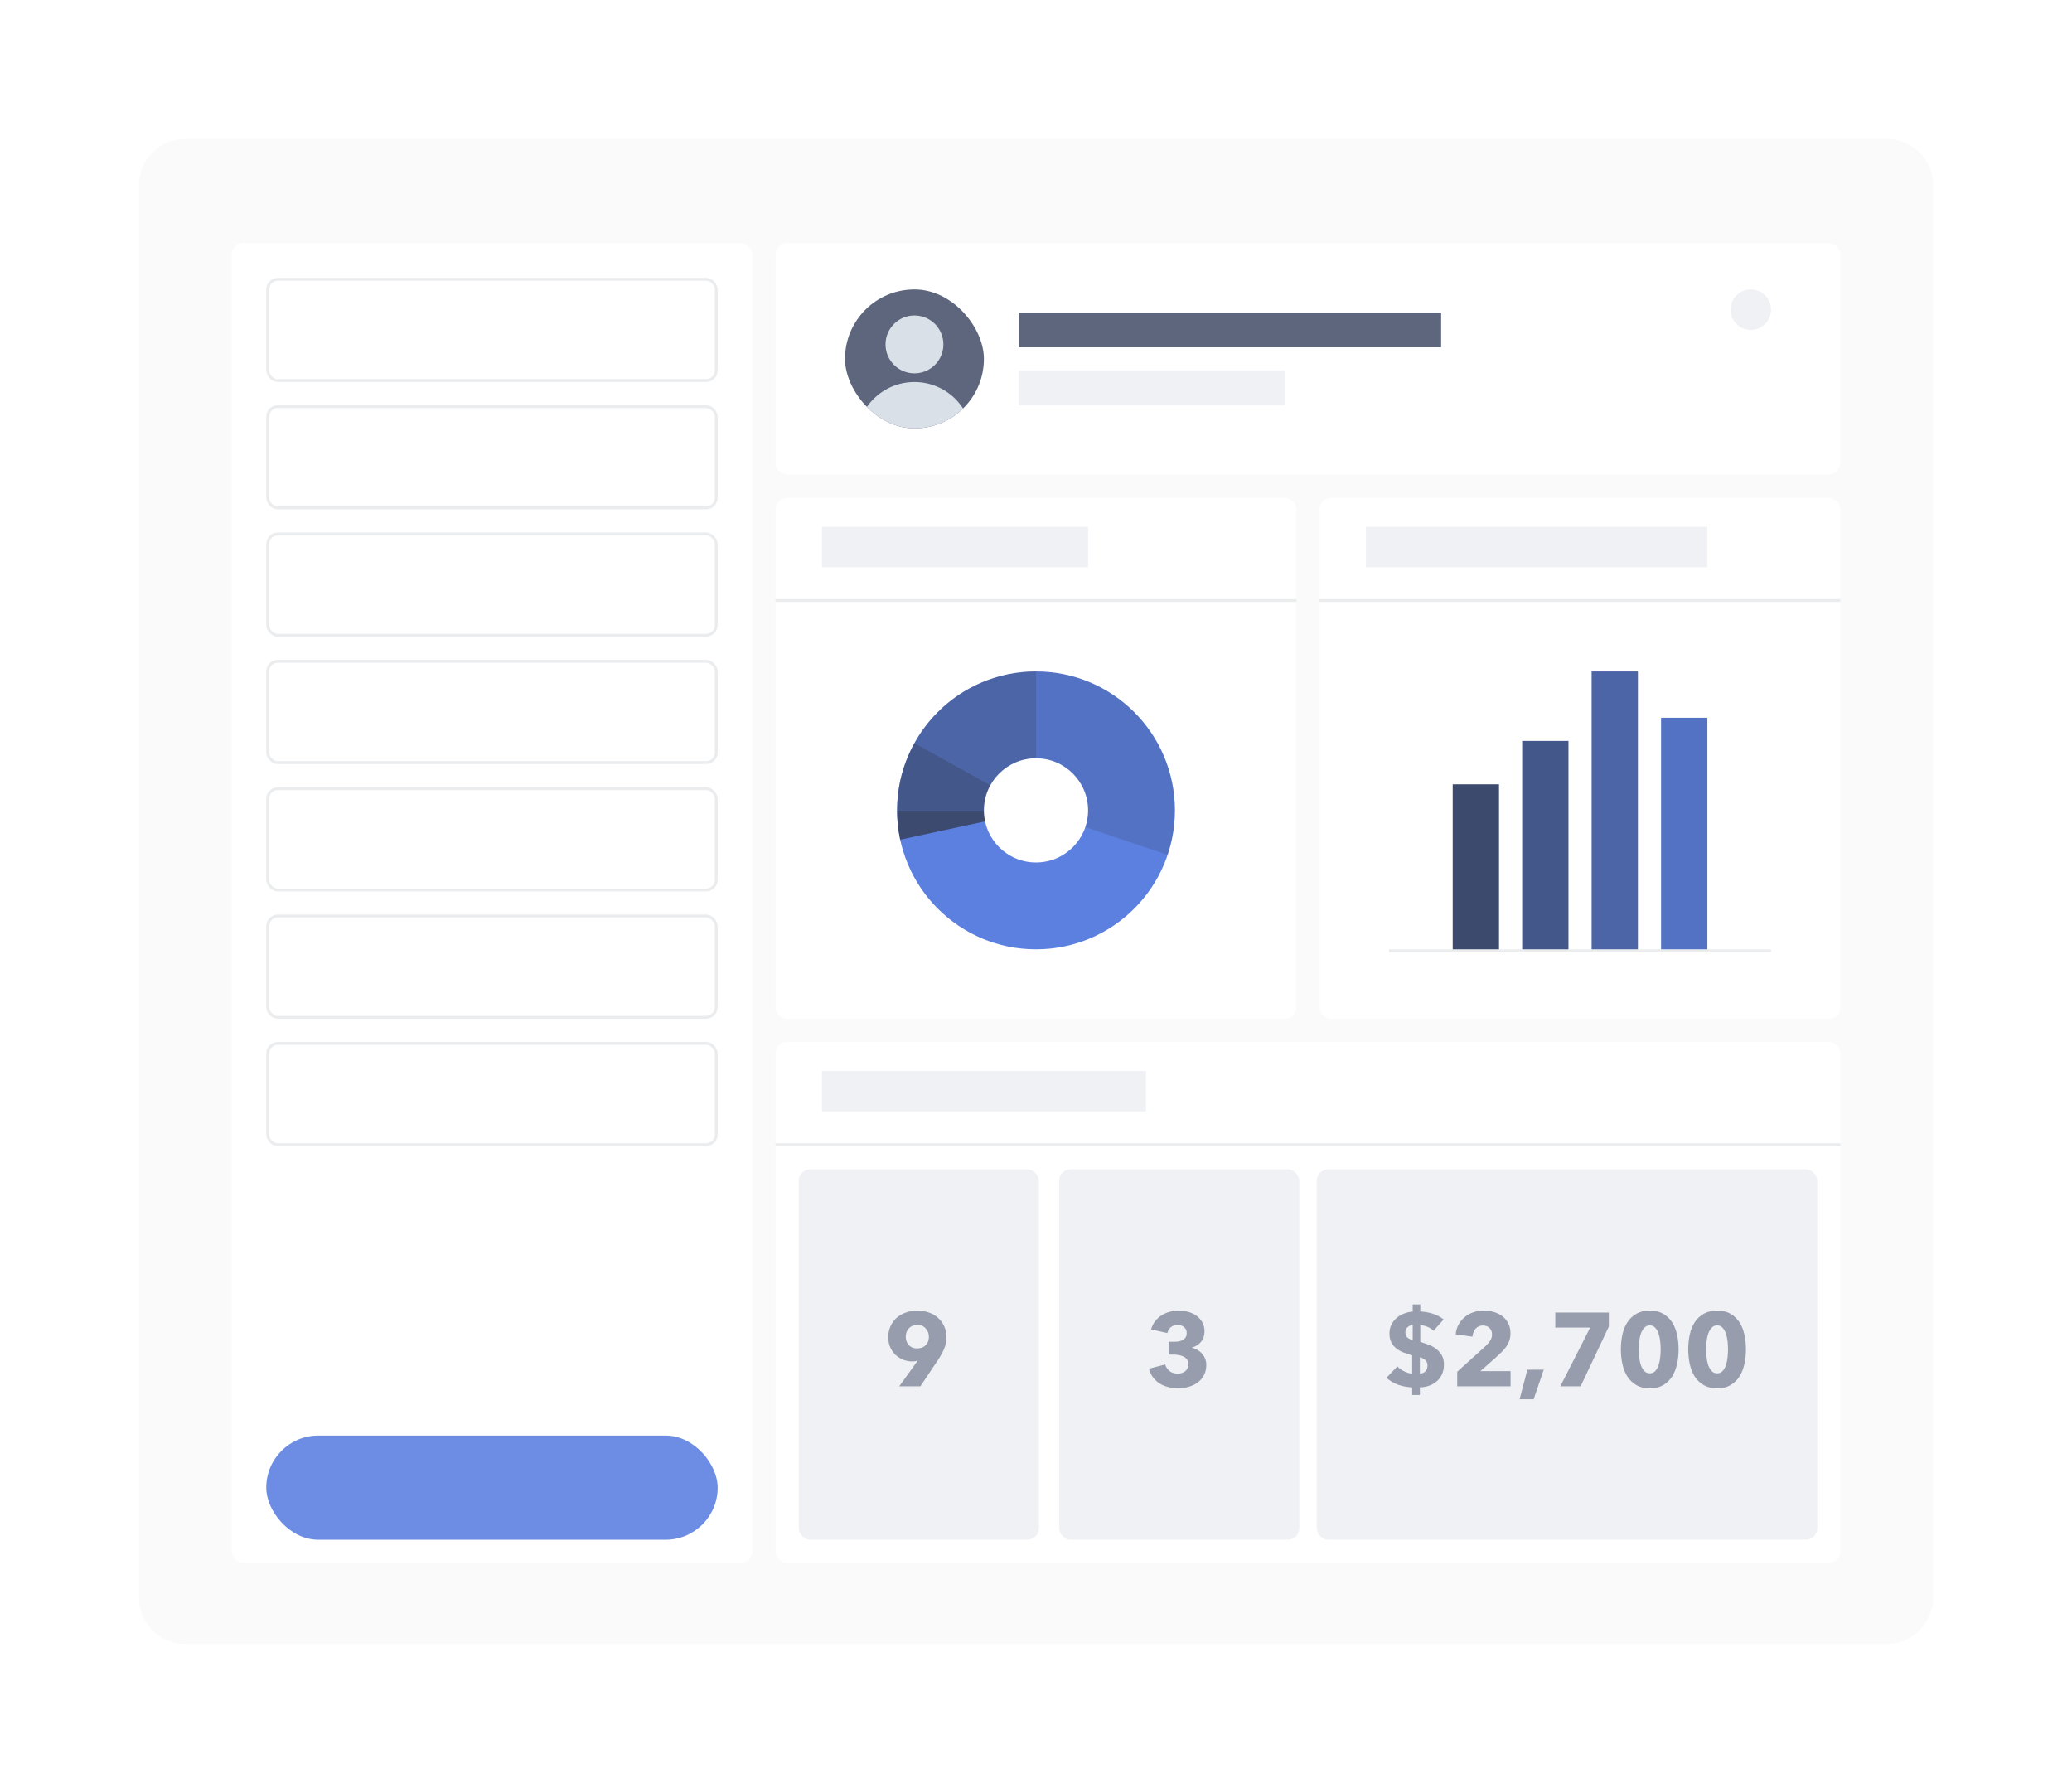 <svg width="716" height="616" viewBox="0 0 716 616" fill="none" xmlns="http://www.w3.org/2000/svg">
<g filter="url(#filter0_d)">
<path d="M48 56C48 47.163 55.163 40 64 40H652C660.837 40 668 47.163 668 56V544C668 552.837 660.837 560 652 560H64C55.163 560 48 552.837 48 544V56Z" fill="#FAFAFA"/>
<path d="M370.08 276.048V330H353.664V276.048H334.464V262.032H389.28V276.048H370.08ZM438.342 330L413.094 298.704H412.902V330H396.774V262.032H412.902V289.68H413.19L437.478 262.032H458.022L428.742 293.328L459.75 330H438.342Z" fill="white" fill-opacity="0.1"/>
<g filter="url(#filter1_d)">
<rect x="268" y="160" width="180" height="180" rx="4" fill="white"/>
<circle cx="358" cy="268" r="48" fill="#5C80E0"/>
<path d="M406 268C406 241.49 384.51 220 358 220V268L403.485 283.375C405.116 278.548 406 273.377 406 268Z" fill="#343C52" fill-opacity="0.2"/>
<path d="M310 268C310 271.474 310.369 274.861 311.07 278.125L358 268H310Z" fill="#343C52" fill-opacity="0.8"/>
<path d="M358 268H310C310 259.565 312.176 251.638 315.997 244.75L358 268Z" fill="#343C52" fill-opacity="0.6"/>
<path d="M358 220C339.925 220 324.184 229.99 315.997 244.75L358 268V220Z" fill="#343C52" fill-opacity="0.4"/>
<circle cx="358" cy="268" r="18" fill="white"/>
<rect x="268" y="195" width="180" height="1" fill="#3A4258" fill-opacity="0.1"/>
<rect x="284" y="170" width="92" height="14" fill="#EFF1F4"/>
</g>
<g filter="url(#filter2_d)">
<rect x="456" y="160" width="180" height="180" rx="4" fill="white"/>
<rect x="456" y="195" width="180" height="1" fill="#3A4258" fill-opacity="0.1"/>
<rect x="480" y="316" width="132" height="1" fill="#3A4258" fill-opacity="0.1"/>
<rect x="502" y="259" width="16" height="57" fill="#3C4A6E"/>
<rect x="526" y="244" width="16" height="72" fill="#44578B"/>
<rect x="550" y="220" width="16" height="96" fill="#4C65A7"/>
<rect x="574" y="236" width="16" height="80" fill="#5472C4"/>
<rect x="472" y="170" width="118" height="14" fill="#EFF1F4"/>
</g>
<g filter="url(#filter3_d)">
<rect x="80" y="72" width="180" height="456" rx="4" fill="white"/>
<rect x="92.5" y="128.5" width="155" height="35" rx="3.5" stroke="#EBECEE"/>
<rect x="92.5" y="84.5" width="155" height="35" rx="3.5" stroke="#EBECEE"/>
<rect x="92.5" y="216.5" width="155" height="35" rx="3.5" stroke="#EBECEE"/>
<rect x="92.5" y="260.5" width="155" height="35" rx="3.5" stroke="#EBECEE"/>
<rect x="92.5" y="304.5" width="155" height="35" rx="3.5" stroke="#EBECEE"/>
<rect x="92.5" y="348.5" width="155" height="35" rx="3.5" stroke="#EBECEE"/>
<rect x="92.5" y="172.5" width="155" height="35" rx="3.5" stroke="#EBECEE"/>
<rect x="92" y="484" width="156" height="36" rx="18" fill="#6C8DE3"/>
</g>
<g filter="url(#filter4_d)">
<rect x="268" y="348" width="368" height="180" rx="4" fill="white"/>
<rect x="268" y="383" width="368" height="1" fill="#3A4258" fill-opacity="0.1"/>
<rect x="276" y="392" width="83" height="128" rx="4" fill="#EFF1F4"/>
<rect x="366" y="392" width="83" height="128" rx="4" fill="#EFF1F4"/>
<rect x="455" y="392" width="173" height="128" rx="4" fill="#EFF1F4"/>
<path d="M490.8 441.152C492.168 441.2 493.572 441.44 495.012 441.872C496.452 442.304 497.736 442.976 498.864 443.888C497.688 445.232 496.524 446.54 495.372 447.812C494.772 447.212 494.052 446.744 493.212 446.408C492.372 446.072 491.568 445.892 490.8 445.868V451.628C491.736 451.916 492.684 452.24 493.644 452.6C494.604 452.96 495.48 453.44 496.272 454.04C497.064 454.64 497.712 455.372 498.216 456.236C498.72 457.1 498.972 458.18 498.972 459.476C498.972 460.796 498.732 461.948 498.252 462.932C497.796 463.892 497.172 464.696 496.38 465.344C495.612 465.992 494.724 466.484 493.716 466.82C492.732 467.156 491.712 467.336 490.656 467.36V469.988H487.992V467.36C486.432 467.312 484.86 467.024 483.276 466.496C481.692 465.944 480.3 465.128 479.1 464.048C479.724 463.4 480.348 462.752 480.972 462.104C481.62 461.432 482.256 460.76 482.88 460.088C483.192 460.448 483.564 460.784 483.996 461.096C484.428 461.384 484.872 461.636 485.328 461.852C485.784 462.068 486.24 462.248 486.696 462.392C487.152 462.512 487.584 462.572 487.992 462.572V456.272C486.96 455.984 485.964 455.66 485.004 455.3C484.068 454.94 483.24 454.472 482.52 453.896C481.8 453.32 481.224 452.624 480.792 451.808C480.36 450.968 480.144 449.948 480.144 448.748C480.144 447.572 480.384 446.528 480.864 445.616C481.344 444.68 481.968 443.9 482.736 443.276C483.504 442.628 484.368 442.136 485.328 441.8C486.288 441.44 487.236 441.236 488.172 441.188V438.704H490.8V441.152ZM488.172 445.796C487.524 445.868 486.936 446.12 486.408 446.552C485.904 446.96 485.652 447.56 485.652 448.352C485.652 449.12 485.88 449.708 486.336 450.116C486.792 450.524 487.404 450.824 488.172 451.016V445.796ZM490.656 462.608C491.472 462.56 492.108 462.296 492.564 461.816C493.044 461.312 493.284 460.64 493.284 459.8C493.284 458.96 493.032 458.336 492.528 457.928C492.048 457.496 491.424 457.16 490.656 456.92V462.608ZM503.561 467V461.96L513.497 452.96C514.121 452.36 514.625 451.748 515.009 451.124C515.393 450.5 515.585 449.804 515.585 449.036C515.585 448.124 515.297 447.392 514.721 446.84C514.145 446.264 513.377 445.976 512.417 445.976C511.409 445.976 510.581 446.336 509.933 447.056C509.309 447.752 508.937 448.676 508.817 449.828L503.021 449.036C503.165 447.74 503.513 446.588 504.065 445.58C504.641 444.572 505.361 443.72 506.225 443.024C507.089 442.304 508.073 441.764 509.177 441.404C510.305 441.02 511.493 440.828 512.741 440.828C513.917 440.828 515.057 440.984 516.161 441.296C517.265 441.608 518.249 442.088 519.113 442.736C519.977 443.384 520.661 444.2 521.165 445.184C521.693 446.168 521.957 447.32 521.957 448.64C521.957 449.552 521.837 450.38 521.597 451.124C521.357 451.844 521.021 452.516 520.589 453.14C520.181 453.764 519.701 454.352 519.149 454.904C518.621 455.432 518.069 455.96 517.493 456.488L511.589 461.744H521.993V467H503.561ZM529.967 471.464H525.107L527.807 461.24H533.459L529.967 471.464ZM546.196 467H539.176L549.508 446.696H537.448V441.512H555.952V446.336L546.196 467ZM580.053 454.184C580.053 455.984 579.873 457.7 579.513 459.332C579.153 460.964 578.577 462.404 577.785 463.652C576.993 464.876 575.961 465.86 574.689 466.604C573.441 467.324 571.917 467.684 570.117 467.684C568.317 467.684 566.781 467.324 565.509 466.604C564.237 465.86 563.193 464.876 562.377 463.652C561.585 462.404 561.009 460.964 560.649 459.332C560.289 457.7 560.109 455.984 560.109 454.184C560.109 452.384 560.289 450.68 560.649 449.072C561.009 447.44 561.585 446.024 562.377 444.824C563.193 443.6 564.237 442.628 565.509 441.908C566.781 441.188 568.317 440.828 570.117 440.828C571.917 440.828 573.441 441.188 574.689 441.908C575.961 442.628 576.993 443.6 577.785 444.824C578.577 446.024 579.153 447.44 579.513 449.072C579.873 450.68 580.053 452.384 580.053 454.184ZM573.861 454.184C573.861 453.392 573.813 452.516 573.717 451.556C573.621 450.596 573.441 449.708 573.177 448.892C572.913 448.052 572.529 447.356 572.025 446.804C571.545 446.228 570.909 445.94 570.117 445.94C569.325 445.94 568.677 446.228 568.173 446.804C567.669 447.356 567.273 448.052 566.985 448.892C566.721 449.708 566.541 450.596 566.445 451.556C566.349 452.516 566.301 453.392 566.301 454.184C566.301 455 566.349 455.9 566.445 456.884C566.541 457.844 566.721 458.744 566.985 459.584C567.273 460.4 567.669 461.096 568.173 461.672C568.677 462.224 569.325 462.5 570.117 462.5C570.909 462.5 571.545 462.224 572.025 461.672C572.529 461.096 572.913 460.4 573.177 459.584C573.441 458.744 573.621 457.844 573.717 456.884C573.813 455.9 573.861 455 573.861 454.184ZM603.327 454.184C603.327 455.984 603.147 457.7 602.787 459.332C602.427 460.964 601.851 462.404 601.059 463.652C600.267 464.876 599.235 465.86 597.963 466.604C596.715 467.324 595.191 467.684 593.391 467.684C591.591 467.684 590.055 467.324 588.783 466.604C587.511 465.86 586.467 464.876 585.651 463.652C584.859 462.404 584.283 460.964 583.923 459.332C583.563 457.7 583.383 455.984 583.383 454.184C583.383 452.384 583.563 450.68 583.923 449.072C584.283 447.44 584.859 446.024 585.651 444.824C586.467 443.6 587.511 442.628 588.783 441.908C590.055 441.188 591.591 440.828 593.391 440.828C595.191 440.828 596.715 441.188 597.963 441.908C599.235 442.628 600.267 443.6 601.059 444.824C601.851 446.024 602.427 447.44 602.787 449.072C603.147 450.68 603.327 452.384 603.327 454.184ZM597.135 454.184C597.135 453.392 597.087 452.516 596.991 451.556C596.895 450.596 596.715 449.708 596.451 448.892C596.187 448.052 595.803 447.356 595.299 446.804C594.819 446.228 594.183 445.94 593.391 445.94C592.599 445.94 591.951 446.228 591.447 446.804C590.943 447.356 590.547 448.052 590.259 448.892C589.995 449.708 589.815 450.596 589.719 451.556C589.623 452.516 589.575 453.392 589.575 454.184C589.575 455 589.623 455.9 589.719 456.884C589.815 457.844 589.995 458.744 590.259 459.584C590.547 460.4 590.943 461.096 591.447 461.672C591.951 462.224 592.599 462.5 593.391 462.5C594.183 462.5 594.819 462.224 595.299 461.672C595.803 461.096 596.187 460.4 596.451 459.584C596.715 458.744 596.895 457.844 596.991 456.884C597.087 455.9 597.135 455 597.135 454.184Z" fill="#5D667D" fill-opacity="0.6"/>
<path d="M327.035 449.936C327.035 451.448 326.771 452.828 326.243 454.076C325.715 455.3 325.031 456.548 324.191 457.82L318.035 467H310.727L317.063 458.216L317.135 458.108C316.871 458.204 316.571 458.276 316.235 458.324C315.923 458.372 315.623 458.396 315.335 458.396C314.207 458.396 313.139 458.204 312.131 457.82C311.123 457.412 310.235 456.848 309.467 456.128C308.699 455.384 308.087 454.508 307.631 453.5C307.175 452.468 306.947 451.328 306.947 450.08C306.947 448.64 307.211 447.344 307.739 446.192C308.267 445.04 308.987 444.068 309.899 443.276C310.811 442.484 311.879 441.884 313.103 441.476C314.327 441.044 315.623 440.828 316.991 440.828C318.383 440.828 319.691 441.044 320.915 441.476C322.139 441.884 323.195 442.484 324.083 443.276C324.995 444.068 325.715 445.028 326.243 446.156C326.771 447.284 327.035 448.544 327.035 449.936ZM320.987 449.864C320.987 448.76 320.627 447.812 319.907 447.02C319.211 446.204 318.251 445.796 317.027 445.796C315.803 445.796 314.819 446.18 314.075 446.948C313.355 447.692 312.995 448.676 312.995 449.9C312.995 451.052 313.355 452.012 314.075 452.78C314.795 453.524 315.755 453.896 316.955 453.896C318.155 453.896 319.127 453.524 319.871 452.78C320.615 452.036 320.987 451.064 320.987 449.864Z" fill="#5D667D" fill-opacity="0.6"/>
<path d="M416.851 459.584C416.851 460.976 416.563 462.188 415.987 463.22C415.435 464.228 414.703 465.068 413.791 465.74C412.879 466.388 411.847 466.868 410.695 467.18C409.567 467.516 408.415 467.684 407.239 467.684C406.087 467.684 404.959 467.552 403.855 467.288C402.775 467.024 401.779 466.628 400.867 466.1C399.979 465.548 399.199 464.852 398.527 464.012C397.855 463.148 397.351 462.116 397.015 460.916L402.631 459.44C402.871 460.28 403.363 461.024 404.107 461.672C404.851 462.296 405.799 462.608 406.951 462.608C407.383 462.608 407.815 462.548 408.247 462.428C408.703 462.308 409.099 462.128 409.435 461.888C409.795 461.624 410.083 461.288 410.299 460.88C410.539 460.472 410.659 459.968 410.659 459.368C410.659 458.72 410.503 458.18 410.191 457.748C409.903 457.316 409.507 456.98 409.003 456.74C408.523 456.476 407.971 456.296 407.347 456.2C406.723 456.08 406.099 456.02 405.475 456.02H403.855V451.592H405.619C406.195 451.592 406.747 451.556 407.275 451.484C407.803 451.388 408.271 451.232 408.679 451.016C409.111 450.776 409.447 450.464 409.687 450.08C409.951 449.696 410.083 449.192 410.083 448.568C410.083 447.656 409.759 446.96 409.111 446.48C408.463 446 407.719 445.76 406.879 445.76C406.015 445.76 405.259 446.024 404.611 446.552C403.987 447.056 403.579 447.74 403.387 448.604L397.771 447.308C398.083 446.228 398.551 445.292 399.175 444.5C399.799 443.684 400.531 443.012 401.371 442.484C402.235 441.932 403.171 441.524 404.179 441.26C405.187 440.972 406.219 440.828 407.275 440.828C408.403 440.828 409.495 440.972 410.551 441.26C411.631 441.548 412.591 441.992 413.431 442.592C414.271 443.192 414.943 443.948 415.447 444.86C415.975 445.748 416.239 446.804 416.239 448.028C416.239 449.444 415.831 450.644 415.015 451.628C414.223 452.588 413.203 453.236 411.955 453.572V453.68C412.675 453.848 413.335 454.124 413.935 454.508C414.535 454.868 415.051 455.312 415.483 455.84C415.915 456.344 416.251 456.92 416.491 457.568C416.731 458.192 416.851 458.864 416.851 459.584Z" fill="#5D667D" fill-opacity="0.6"/>
<rect x="284" y="358" width="112" height="14" fill="#EFF1F4"/>
</g>
<g filter="url(#filter5_d)">
<rect x="268" y="72" width="368" height="80" rx="4" fill="white"/>
<g clip-path="url(#clip0)">
<rect x="292" y="88" width="48" height="48" rx="24" fill="#5D667D"/>
<circle cx="316" cy="140" r="20" fill="#DAE0E8"/>
<circle cx="316" cy="107" r="10" fill="#DAE0E8"/>
</g>
<rect x="352" y="116" width="92" height="12" fill="#EFF1F4"/>
<rect x="352" y="96" width="146" height="12" fill="#5D667D"/>
<circle cx="605" cy="95" r="7" fill="#EFF1F4"/>
</g>
</g>
<defs>
<filter id="filter0_d" x="0" y="0" width="716" height="616" filterUnits="userSpaceOnUse" color-interpolation-filters="sRGB">
<feFlood flood-opacity="0" result="BackgroundImageFix"/>
<feColorMatrix in="SourceAlpha" type="matrix" values="0 0 0 0 0 0 0 0 0 0 0 0 0 0 0 0 0 0 127 0"/>
<feOffset dy="8"/>
<feGaussianBlur stdDeviation="24"/>
<feColorMatrix type="matrix" values="0 0 0 0 0.141 0 0 0 0 0.176 0 0 0 0 0.271 0 0 0 0.15 0"/>
<feBlend mode="normal" in2="BackgroundImageFix" result="effect1_dropShadow"/>
<feBlend mode="normal" in="SourceGraphic" in2="effect1_dropShadow" result="shape"/>
</filter>
<filter id="filter1_d" x="264" y="160" width="188" height="188" filterUnits="userSpaceOnUse" color-interpolation-filters="sRGB">
<feFlood flood-opacity="0" result="BackgroundImageFix"/>
<feColorMatrix in="SourceAlpha" type="matrix" values="0 0 0 0 0 0 0 0 0 0 0 0 0 0 0 0 0 0 127 0"/>
<feOffset dy="4"/>
<feGaussianBlur stdDeviation="2"/>
<feColorMatrix type="matrix" values="0 0 0 0 0.141 0 0 0 0 0.176 0 0 0 0 0.271 0 0 0 0.05 0"/>
<feBlend mode="normal" in2="BackgroundImageFix" result="effect1_dropShadow"/>
<feBlend mode="normal" in="SourceGraphic" in2="effect1_dropShadow" result="shape"/>
</filter>
<filter id="filter2_d" x="452" y="160" width="188" height="188" filterUnits="userSpaceOnUse" color-interpolation-filters="sRGB">
<feFlood flood-opacity="0" result="BackgroundImageFix"/>
<feColorMatrix in="SourceAlpha" type="matrix" values="0 0 0 0 0 0 0 0 0 0 0 0 0 0 0 0 0 0 127 0"/>
<feOffset dy="4"/>
<feGaussianBlur stdDeviation="2"/>
<feColorMatrix type="matrix" values="0 0 0 0 0.141 0 0 0 0 0.176 0 0 0 0 0.271 0 0 0 0.05 0"/>
<feBlend mode="normal" in2="BackgroundImageFix" result="effect1_dropShadow"/>
<feBlend mode="normal" in="SourceGraphic" in2="effect1_dropShadow" result="shape"/>
</filter>
<filter id="filter3_d" x="76" y="72" width="188" height="464" filterUnits="userSpaceOnUse" color-interpolation-filters="sRGB">
<feFlood flood-opacity="0" result="BackgroundImageFix"/>
<feColorMatrix in="SourceAlpha" type="matrix" values="0 0 0 0 0 0 0 0 0 0 0 0 0 0 0 0 0 0 127 0"/>
<feOffset dy="4"/>
<feGaussianBlur stdDeviation="2"/>
<feColorMatrix type="matrix" values="0 0 0 0 0.141 0 0 0 0 0.176 0 0 0 0 0.271 0 0 0 0.05 0"/>
<feBlend mode="normal" in2="BackgroundImageFix" result="effect1_dropShadow"/>
<feBlend mode="normal" in="SourceGraphic" in2="effect1_dropShadow" result="shape"/>
</filter>
<filter id="filter4_d" x="264" y="348" width="376" height="188" filterUnits="userSpaceOnUse" color-interpolation-filters="sRGB">
<feFlood flood-opacity="0" result="BackgroundImageFix"/>
<feColorMatrix in="SourceAlpha" type="matrix" values="0 0 0 0 0 0 0 0 0 0 0 0 0 0 0 0 0 0 127 0"/>
<feOffset dy="4"/>
<feGaussianBlur stdDeviation="2"/>
<feColorMatrix type="matrix" values="0 0 0 0 0.141 0 0 0 0 0.176 0 0 0 0 0.271 0 0 0 0.05 0"/>
<feBlend mode="normal" in2="BackgroundImageFix" result="effect1_dropShadow"/>
<feBlend mode="normal" in="SourceGraphic" in2="effect1_dropShadow" result="shape"/>
</filter>
<filter id="filter5_d" x="264" y="72" width="376" height="88" filterUnits="userSpaceOnUse" color-interpolation-filters="sRGB">
<feFlood flood-opacity="0" result="BackgroundImageFix"/>
<feColorMatrix in="SourceAlpha" type="matrix" values="0 0 0 0 0 0 0 0 0 0 0 0 0 0 0 0 0 0 127 0"/>
<feOffset dy="4"/>
<feGaussianBlur stdDeviation="2"/>
<feColorMatrix type="matrix" values="0 0 0 0 0.141 0 0 0 0 0.176 0 0 0 0 0.271 0 0 0 0.05 0"/>
<feBlend mode="normal" in2="BackgroundImageFix" result="effect1_dropShadow"/>
<feBlend mode="normal" in="SourceGraphic" in2="effect1_dropShadow" result="shape"/>
</filter>
<clipPath id="clip0">
<rect x="292" y="88" width="48" height="48" rx="24" fill="white"/>
</clipPath>
</defs>
</svg>
